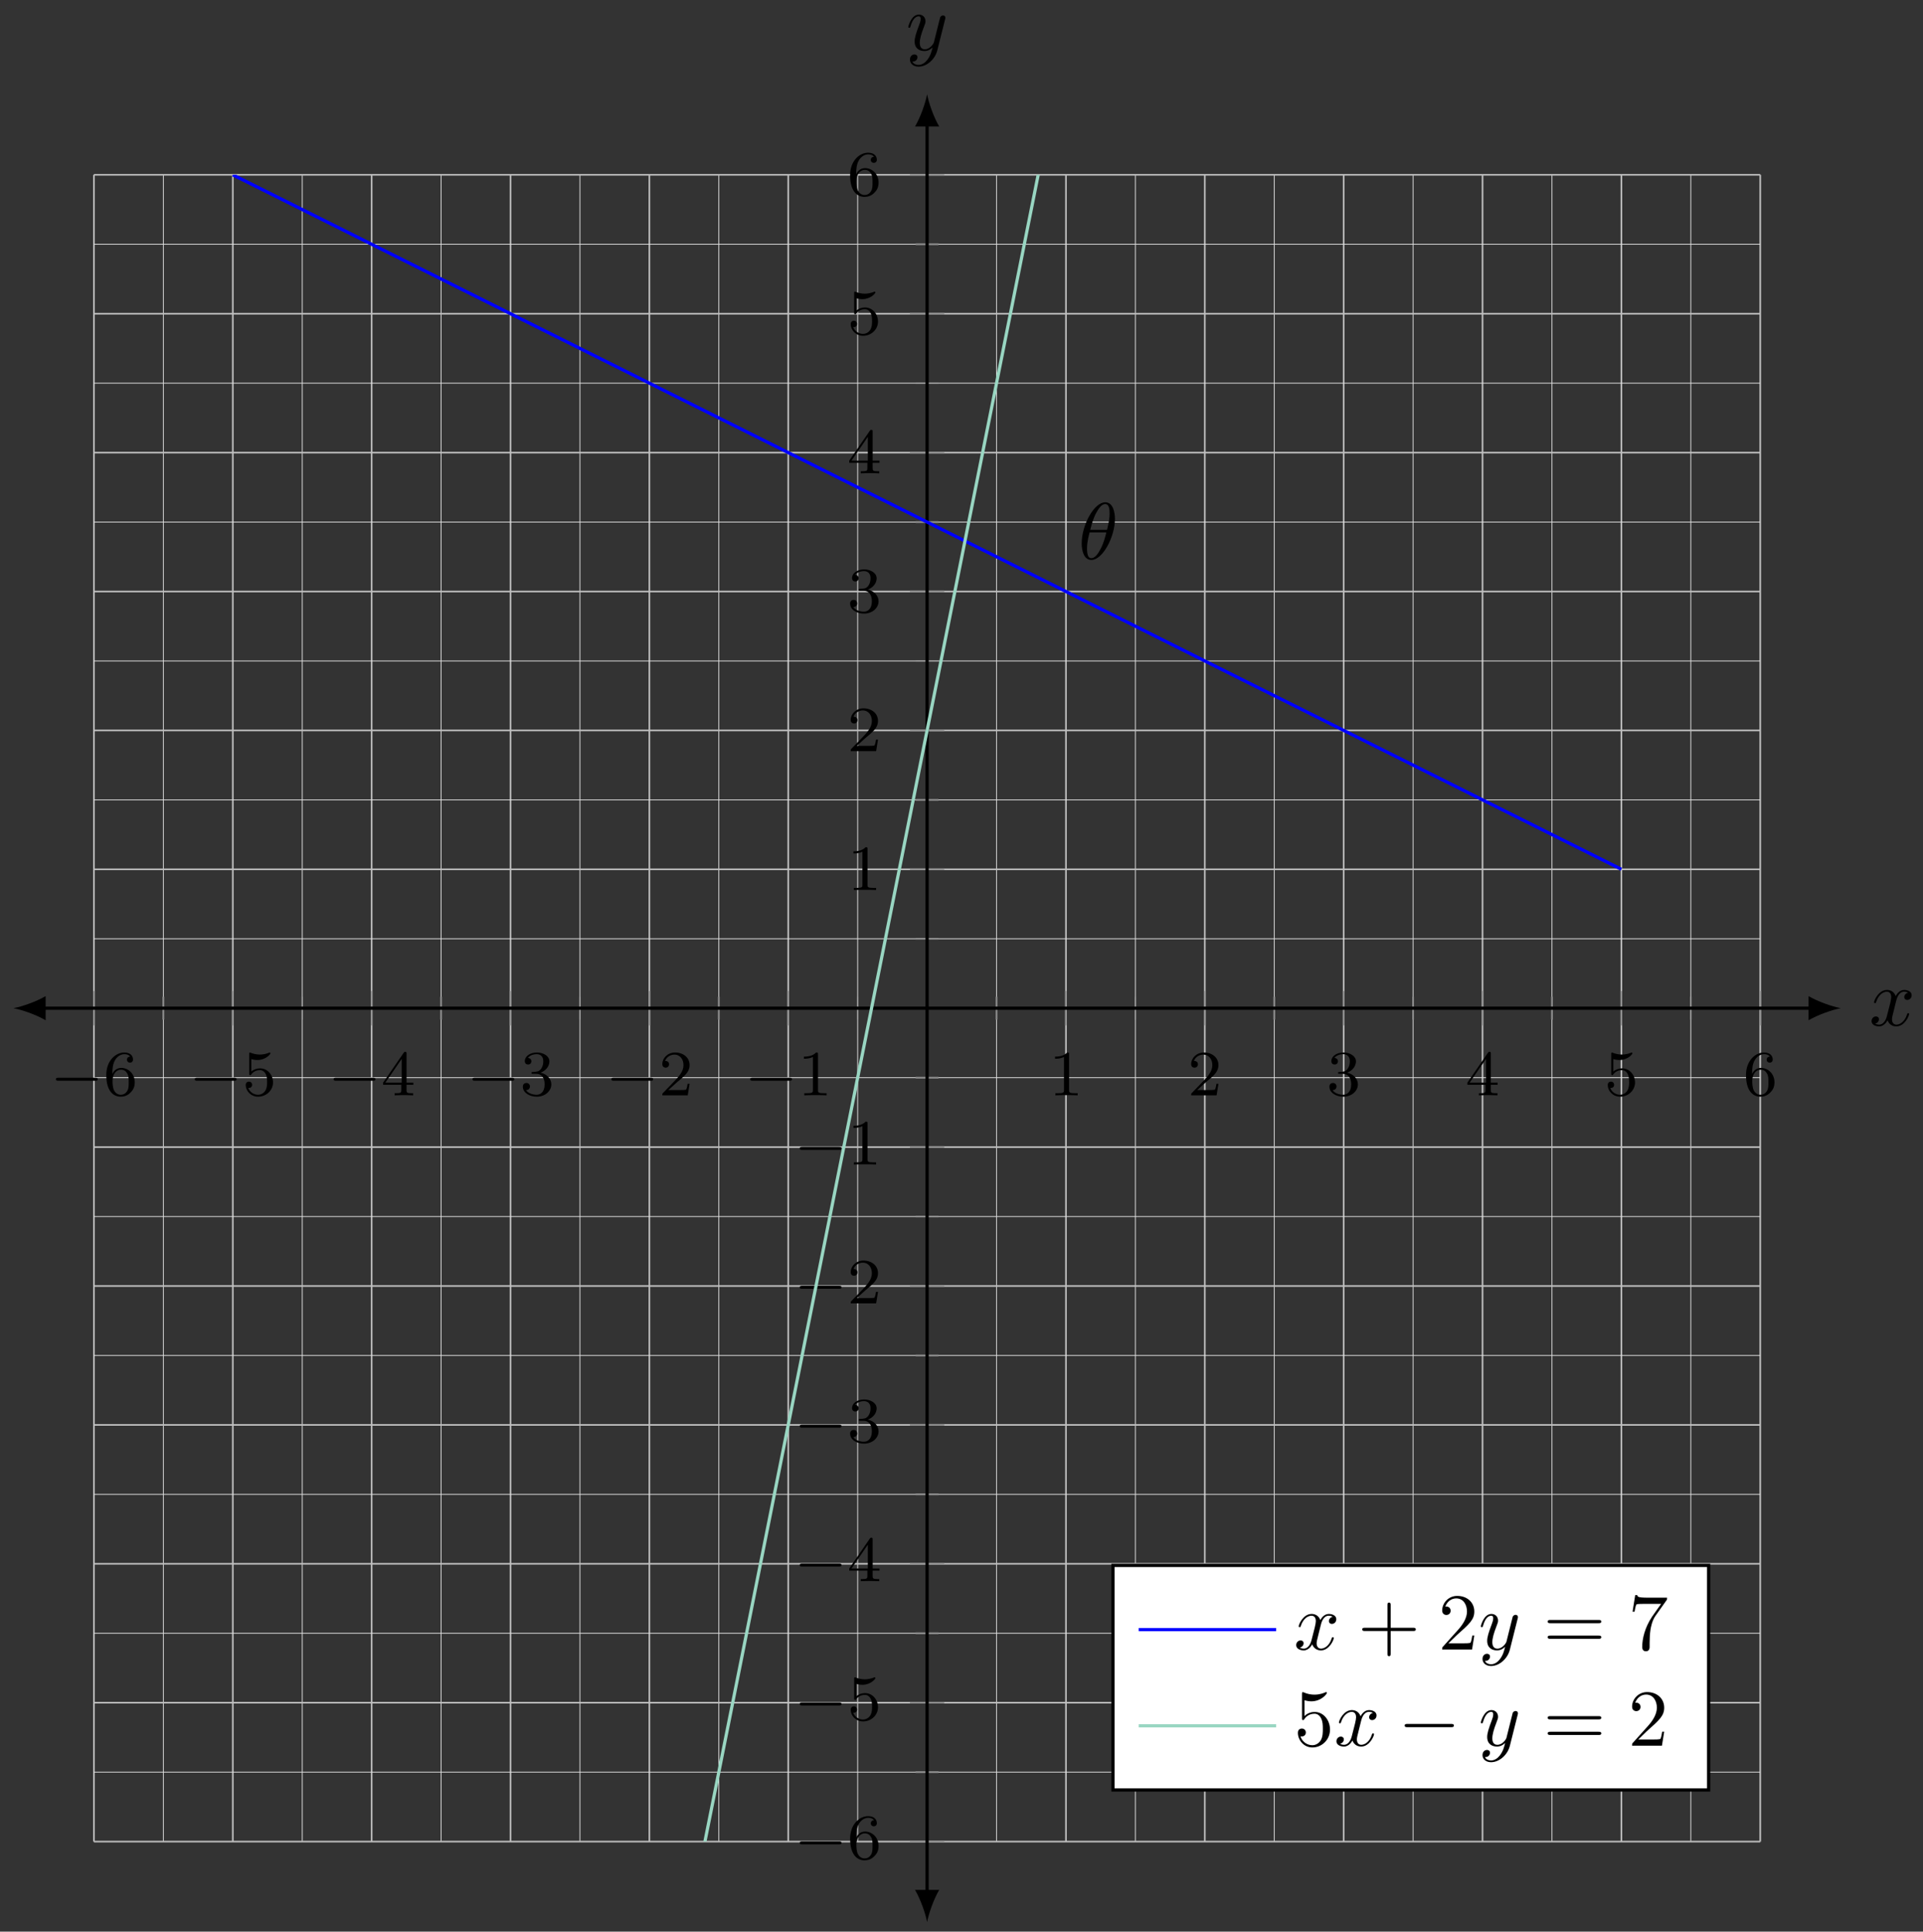 <svg xmlns="http://www.w3.org/2000/svg" xmlns:xlink="http://www.w3.org/1999/xlink" version="1.1" width="238" height="239" viewBox="0 0 238 239">
<rect x="0" y="0" width="238" height="239" fill="#333333" stroke="none"/>
<defs>
<path id="font_1_1" d="M.699 .227C.715 .227 .737 .227 .737 .25 .737 .273 .715 .273 .699 .273H.126C.11 .273 .088 .273 .088 .25 .088 .227 .11 .227 .126 .227H.699Z"/>
<path id="font_2_6" d="M.138 .331C.138 .414 .145 .487 .181 .548 .211 .598 .262 .639 .325 .639 .345 .639 .391 .636 .414 .601 .369 .599 .365 .565 .365 .554 .365 .524 .388 .507 .412 .507 .43 .507 .459 .518 .459 .556 .459 .616 .414 .665 .324 .665 .185 .665 .044 .533 .044 .317 .044 .046 .17-.021 .267-.021 .315-.021 .367-.008 .412 .035 .452 .074 .486 .116 .486 .203 .486 .334 .387 .426 .276 .426 .204 .426 .161 .38 .138 .331M.267 .009C.214 .009 .181 .046 .166 .074 .143 .119 .141 .187 .141 .225 .141 .324 .195 .398 .272 .398 .322 .398 .352 .372 .371 .337 .392 .3 .392 .255 .392 .204 .392 .153 .392 .109 .372 .073 .346 .027 .311 .009 .267 .009Z"/>
<path id="font_2_5" d="M.14 .562C.153 .558 .193 .548 .235 .548 .36 .548 .436 .636 .436 .651 .436 .662 .429 .665 .424 .665 .422 .665 .42 .665 .411 .66 .372 .645 .326 .633 .272 .633 .213 .633 .164 .648 .133 .66 .123 .665 .121 .665 .12 .665 .107 .665 .107 .654 .107 .636V.343C.107 .325 .107 .313 .123 .313 .131 .313 .134 .317 .139 .325 .151 .34 .189 .391 .274 .391 .33 .391 .357 .345 .366 .326 .383 .29 .385 .244 .385 .205 .385 .168 .384 .114 .356 .07 .337 .04 .297 .009 .244 .009 .179 .009 .115 .05 .092 .115 .095 .114 .101 .114 .102 .114 .13 .114 .152 .132 .152 .163 .152 .2 .123 .213 .103 .213 .085 .213 .053 .203 .053 .16 .053 .07 .131-.021 .246-.021 .371-.021 .477 .076 .477 .2 .477 .316 .393 .419 .275 .419 .225 .419 .178 .403 .14 .369V.562Z"/>
<path id="font_2_4" d="M.394 .647C.394 .667 .394 .675 .373 .675 .36 .675 .359 .674 .349 .66L.03 .197V.164H.312V.081C.312 .044 .309 .033 .232 .033H.209V0C.294 .003 .296 .003 .353 .003 .41 .003 .412 .003 .497 0V.033H.474C.397 .033 .394 .044 .394 .081V.164H.5V.197H.394V.647M.319 .566V.197H.065L.319 .566Z"/>
<path id="font_2_3" d="M.253 .334C.332 .334 .382 .276 .382 .17 .382 .045 .311 .009 .258 .009 .203 .009 .128 .028 .093 .081 .129 .081 .154 .104 .154 .137 .154 .169 .131 .192 .099 .192 .072 .192 .044 .175 .044 .135 .044 .04 .146-.021 .26-.021 .393-.021 .486 .07 .486 .17 .486 .254 .42 .33 .318 .352 .397 .38 .456 .448 .456 .528 .456 .608 .366 .665 .262 .665 .155 .665 .074 .607 .074 .531 .074 .494 .099 .478 .125 .478 .156 .478 .176 .5 .176 .529 .176 .566 .144 .58 .122 .581 .164 .636 .241 .639 .259 .639 .285 .639 .361 .631 .361 .528 .361 .458 .332 .416 .318 .4 .288 .369 .265 .367 .204 .363 .185 .362 .177 .361 .177 .348 .177 .334 .186 .334 .203 .334H.253Z"/>
<path id="font_2_2" d="M.282 .204C.298 .219 .34 .252 .356 .266 .418 .323 .477 .378 .477 .469 .477 .588 .377 .665 .252 .665 .132 .665 .053 .574 .053 .485 .053 .436 .092 .429 .106 .429 .127 .429 .158 .444 .158 .482 .158 .534 .108 .534 .096 .534 .125 .607 .192 .632 .241 .632 .334 .632 .382 .553 .382 .469 .382 .365 .309 .289 .191 .168L.065 .038C.053 .027 .053 .025 .053 0H.448L.477 .179H.446C.443 .159 .435 .109 .423 .09 .417 .082 .341 .082 .325 .082H.147L.282 .204Z"/>
<path id="font_2_1" d="M.314 .637C.314 .664 .312 .665 .285 .665 .244 .625 .191 .601 .096 .601V.568C.123 .568 .177 .568 .235 .595V.082C.235 .045 .232 .033 .137 .033H.102V0C.143 .003 .229 .003 .274 .003 .319 .003 .406 .003 .447 0V.033H.412C.317 .033 .314 .045 .314 .082V.637Z"/>
<clipPath id="clip_3">
<path transform="matrix(1,0,0,-1,11.627,227.861)" d="M0 0H206.23V206.23H0Z"/>
</clipPath>
<clipPath id="clip_4">
<path transform="matrix(1,0,0,-1,11.627,227.861)" d="M189.044 120.301 120.301 154.673 137.487 240.602Z"/>
</clipPath>
<path id="font_5_1" d="M.455 .5C.455 .566 .437 .705 .335 .705 .196 .705 .042 .423 .042 .194 .042 .1 .071-.011 .162-.011 .303-.011 .455 .276 .455 .5M.148 .363C.165 .427 .185 .507 .225 .578 .252 .627 .289 .683 .334 .683 .383 .683 .389 .619 .389 .562 .389 .513 .381 .462 .357 .363H.148M.348 .331C.337 .285 .316 .2 .278 .128 .243 .06 .205 .011 .162 .011 .129 .011 .108 .04 .108 .133 .108 .175 .114 .233 .14 .331H.348Z"/>
<path id="font_5_2" d="M.334 .302C.34 .328 .363 .42 .433 .42 .438 .42 .462 .42 .483 .407 .455 .402 .435 .377 .435 .353 .435 .337 .446 .318 .473 .318 .495 .318 .527 .336 .527 .376 .527 .428 .468 .442 .434 .442 .376 .442 .341 .389 .329 .366 .304 .432 .25 .442 .221 .442 .117 .442 .06 .313 .06 .288 .06 .278 .07 .278 .072 .278 .08 .278 .083 .28 .085 .289 .119 .395 .185 .42 .219 .42 .238 .42 .273 .411 .273 .353 .273 .322 .256 .255 .219 .115 .203 .053 .168 .011 .124 .011 .118 .011 .095 .011 .074 .024 .099 .029 .121 .05 .121 .078 .121 .105 .099 .113 .084 .113 .054 .113 .029 .087 .029 .055 .029 .009 .079-.011 .123-.011 .189-.011 .225 .059 .228 .065 .24 .028 .276-.011 .336-.011 .439-.011 .496 .118 .496 .143 .496 .153 .487 .153 .484 .153 .475 .153 .473 .149 .471 .142 .438 .035 .37 .011 .338 .011 .299 .011 .283 .043 .283 .077 .283 .099 .289 .121 .3 .165L.334 .302Z"/>
<path id="font_5_3" d="M.486 .381C.49 .395 .49 .397 .49 .404 .49 .422 .476 .431 .461 .431 .451 .431 .435 .425 .426 .41 .424 .405 .416 .374 .412 .356 .405 .33 .398 .303 .392 .276L.347 .096C.343 .081 .3 .011 .234 .011 .183 .011 .172 .055 .172 .092 .172 .138 .189 .2 .223 .288 .239 .329 .243 .34 .243 .36 .243 .405 .211 .442 .161 .442 .066 .442 .029 .297 .029 .288 .029 .278 .039 .278 .041 .278 .051 .278 .052 .28 .057 .296 .084 .39 .124 .42 .158 .42 .166 .42 .183 .42 .183 .388 .183 .363 .173 .337 .166 .318 .126 .212 .108 .155 .108 .108 .108 .019 .171-.011 .23-.011 .269-.011 .303 .006 .331 .034 .318-.018 .306-.067 .266-.12 .24-.154 .202-.183 .156-.183 .142-.183 .097-.18 .08-.141 .096-.141 .109-.141 .123-.129 .133-.12 .143-.107 .143-.088 .143-.057 .116-.053 .106-.053 .083-.053 .05-.069 .05-.118 .05-.168 .094-.205 .156-.205 .259-.205 .362-.114 .39-.001L.486 .381Z"/>
<path id="font_6_1" d="M.409 .23H.688C.702 .23 .721 .23 .721 .25 .721 .27 .702 .27 .688 .27H.409V.55C.409 .564 .409 .583 .389 .583 .369 .583 .369 .564 .369 .55V.27H.089C.075 .27 .056 .27 .056 .25 .056 .23 .075 .23 .089 .23H.369V-.05C.369-.064 .369-.083 .389-.083 .409-.083 .409-.064 .409-.05V.23Z"/>
<path id="font_6_2" d="M.127 .077 .233 .18C.389 .318 .449 .372 .449 .472 .449 .586 .359 .666 .237 .666 .124 .666 .05 .574 .05 .485 .05 .429 .1 .429 .103 .429 .12 .429 .155 .441 .155 .482 .155 .508 .137 .534 .102 .534 .094 .534 .092 .534 .089 .533 .112 .598 .166 .635 .224 .635 .315 .635 .358 .554 .358 .472 .358 .392 .308 .313 .253 .251L.061 .037C.05 .026 .05 .024 .05 0H.421L.449 .174H.424C.419 .144 .412 .1 .402 .085 .395 .077 .329 .077 .307 .077H.127Z"/>
<path id="font_6_5" d="M.687 .327C.702 .327 .721 .327 .721 .347 .721 .367 .702 .367 .688 .367H.089C.075 .367 .056 .367 .056 .347 .056 .327 .075 .327 .09 .327H.687M.688 .133C.702 .133 .721 .133 .721 .153 .721 .173 .702 .173 .687 .173H.09C.075 .173 .056 .173 .056 .153 .056 .133 .075 .133 .089 .133H.688Z"/>
<path id="font_6_4" d="M.476 .609C.485 .621 .485 .623 .485 .644H.242C.12 .644 .118 .657 .114 .676H.089L.056 .47H.081C.084 .486 .093 .549 .106 .561 .113 .567 .191 .567 .204 .567H.411C.4 .551 .321 .442 .299 .409 .209 .274 .176 .135 .176 .033 .176 .023 .176-.022 .222-.022 .268-.022 .268 .023 .268 .033V.084C.268 .139 .271 .194 .279 .248 .283 .271 .297 .357 .341 .419L.476 .609Z"/>
<path id="font_6_3" d="M.449 .2C.449 .319 .367 .419 .259 .419 .211 .419 .168 .403 .132 .368V.564C.152 .558 .185 .551 .217 .551 .34 .551 .41 .642 .41 .655 .41 .661 .407 .666 .4 .666 .399 .666 .397 .666 .392 .663 .372 .654 .323 .634 .256 .634 .216 .634 .17 .641 .123 .662 .115 .665 .113 .665 .111 .665 .101 .665 .101 .657 .101 .641V.344C.101 .326 .101 .318 .115 .318 .122 .318 .124 .321 .128 .327 .139 .343 .176 .397 .257 .397 .309 .397 .334 .351 .342 .333 .358 .296 .36 .257 .36 .207 .36 .172 .36 .112 .336 .07 .312 .031 .275 .006 .229 .006 .156 .006 .099 .058 .082 .117 .085 .116 .088 .115 .099 .115 .132 .115 .149 .14 .149 .164 .149 .188 .132 .213 .099 .213 .085 .213 .05 .206 .05 .16 .05 .074 .119-.022 .231-.022 .347-.022 .449 .073 .449 .2Z"/>
<path id="font_7_1" d="M.659 .23C.676 .23 .694 .23 .694 .25 .694 .27 .676 .27 .659 .27H.118C.101 .27 .083 .27 .083 .25 .083 .23 .101 .23 .118 .23H.659Z"/>
</defs>
<path transform="matrix(1,0,0,-1,11.627,227.861)" stroke-width=".1" stroke-linecap="butt" stroke-miterlimit="10" stroke-linejoin="miter" fill="none" stroke="#e0e0e0" d="M8.593 0V206.23M25.779 0V206.23M42.965 0V206.23M60.15 0V206.23M77.336 0V206.23M94.522 0V206.23M111.708 0V206.23M128.894 0V206.23M146.08 0V206.23M163.265 0V206.23M180.451 0V206.23M197.637 0V206.23"/>
<path transform="matrix(1,0,0,-1,11.627,227.861)" stroke-width=".199" stroke-linecap="butt" stroke-miterlimit="10" stroke-linejoin="miter" fill="none" stroke="#c0c0c0" d="M0 0V206.23M17.186 0V206.23M34.372 0V206.23M51.557 0V206.23M68.743 0V206.23M85.929 0V206.23M120.301 0V206.23M137.487 0V206.23M154.673 0V206.23M171.858 0V206.23M189.044 0V206.23M206.23 0V206.23"/>
<path transform="matrix(1,0,0,-1,11.627,227.861)" stroke-width=".1" stroke-linecap="butt" stroke-miterlimit="10" stroke-linejoin="miter" fill="none" stroke="#e0e0e0" d="M0 8.593H206.23M0 25.779H206.23M0 42.965H206.23M0 60.15H206.23M0 77.336H206.23M0 94.522H206.23M0 111.708H206.23M0 128.894H206.23M0 146.08H206.23M0 163.265H206.23M0 180.451H206.23M0 197.637H206.23"/>
<path transform="matrix(1,0,0,-1,11.627,227.861)" stroke-width=".199" stroke-linecap="butt" stroke-miterlimit="10" stroke-linejoin="miter" fill="none" stroke="#c0c0c0" d="M0 0H206.23M0 17.186H206.23M0 34.372H206.23M0 51.557H206.23M0 68.743H206.23M0 85.929H206.23M0 120.301H206.23M0 137.487H206.23M0 154.673H206.23M0 171.858H206.23M0 189.044H206.23M0 206.23H206.23"/>
<path transform="matrix(1,0,0,-1,11.627,227.861)" stroke-width=".199" stroke-linecap="butt" stroke-miterlimit="10" stroke-linejoin="miter" fill="none" stroke="#929292" d="M8.593 101.698V104.532M25.779 101.698V104.532M42.965 101.698V104.532M60.15 101.698V104.532M77.336 101.698V104.532M94.522 101.698V104.532M111.708 101.698V104.532M128.894 101.698V104.532M146.08 101.698V104.532M163.265 101.698V104.532M180.451 101.698V104.532M197.637 101.698V104.532"/>
<path transform="matrix(1,0,0,-1,11.627,227.861)" stroke-width=".199" stroke-linecap="butt" stroke-miterlimit="10" stroke-linejoin="miter" fill="none" stroke="#929292" d="M0 100.989V105.241M17.186 100.989V105.241M34.372 100.989V105.241M51.557 100.989V105.241M68.743 100.989V105.241M85.929 100.989V105.241M120.301 100.989V105.241M137.487 100.989V105.241M154.673 100.989V105.241M171.858 100.989V105.241M189.044 100.989V105.241M206.23 100.989V105.241"/>
<path transform="matrix(1,0,0,-1,11.627,227.861)" stroke-width=".199" stroke-linecap="butt" stroke-miterlimit="10" stroke-linejoin="miter" fill="none" stroke="#929292" d="M101.698 8.593H104.532M101.698 25.779H104.532M101.698 42.965H104.532M101.698 60.15H104.532M101.698 77.336H104.532M101.698 94.522H104.532M101.698 111.708H104.532M101.698 128.894H104.532M101.698 146.08H104.532M101.698 163.265H104.532M101.698 180.451H104.532M101.698 197.637H104.532"/>
<path transform="matrix(1,0,0,-1,11.627,227.861)" stroke-width=".199" stroke-linecap="butt" stroke-miterlimit="10" stroke-linejoin="miter" fill="none" stroke="#929292" d="M100.989 0H105.241M100.989 17.186H105.241M100.989 34.372H105.241M100.989 51.557H105.241M100.989 68.743H105.241M100.989 85.929H105.241M100.989 120.301H105.241M100.989 137.487H105.241M100.989 154.673H105.241M100.989 171.858H105.241M100.989 189.044H105.241M100.989 206.23H105.241"/>
<path transform="matrix(1,0,0,-1,11.627,227.861)" stroke-width=".399" stroke-linecap="butt" stroke-miterlimit="10" stroke-linejoin="miter" fill="none" stroke="#000000" d="M-6.376 103.115H212.606"/>
<path transform="matrix(-1,-0,0,1,5.25,124.744)" d="M3.587 0C2.524 .199 .797 .797-.399 1.494V-1.494C.797-.797 2.524-.199 3.587 0"/>
<path transform="matrix(1,0,0,-1,224.237,124.744)" d="M3.587 0C2.524 .199 .797 .797-.399 1.494V-1.494C.797-.797 2.524-.199 3.587 0"/>
<path transform="matrix(1,0,0,-1,11.627,227.861)" stroke-width=".399" stroke-linecap="butt" stroke-miterlimit="10" stroke-linejoin="miter" fill="none" stroke="#000000" d="M103.115-6.376V212.606"/>
<path transform="matrix(0,1,1,0,114.744,234.238)" d="M3.587 0C2.524 .199 .797 .797-.399 1.494V-1.494C.797-.797 2.524-.199 3.587 0"/>
<path transform="matrix(0,-1,-1,-0,114.744,15.251)" d="M3.587 0C2.524 .199 .797 .797-.399 1.494V-1.494C.797-.797 2.524-.199 3.587 0"/>
<use data-text="&#x2212;" xlink:href="#font_1_1" transform="matrix(7.97,0,0,-7.97,6.217,135.526)"/>
<use data-text="6" xlink:href="#font_2_6" transform="matrix(7.97,0,0,-7.97,12.804,135.526)"/>
<use data-text="&#x2212;" xlink:href="#font_1_1" transform="matrix(7.97,0,0,-7.97,23.402,135.526)"/>
<use data-text="5" xlink:href="#font_2_5" transform="matrix(7.97,0,0,-7.97,29.989,135.526)"/>
<use data-text="&#x2212;" xlink:href="#font_1_1" transform="matrix(7.97,0,0,-7.97,40.588,135.526)"/>
<use data-text="4" xlink:href="#font_2_4" transform="matrix(7.97,0,0,-7.97,47.176,135.526)"/>
<use data-text="&#x2212;" xlink:href="#font_1_1" transform="matrix(7.97,0,0,-7.97,57.775,135.526)"/>
<use data-text="3" xlink:href="#font_2_3" transform="matrix(7.97,0,0,-7.97,64.362,135.526)"/>
<use data-text="&#x2212;" xlink:href="#font_1_1" transform="matrix(7.97,0,0,-7.97,74.961,135.526)"/>
<use data-text="2" xlink:href="#font_2_2" transform="matrix(7.97,0,0,-7.97,81.548,135.526)"/>
<use data-text="&#x2212;" xlink:href="#font_1_1" transform="matrix(7.97,0,0,-7.97,92.147,135.526)"/>
<use data-text="1" xlink:href="#font_2_1" transform="matrix(7.97,0,0,-7.97,98.735,135.526)"/>
<use data-text="1" xlink:href="#font_2_1" transform="matrix(7.97,0,0,-7.97,129.813,135.526)"/>
<use data-text="2" xlink:href="#font_2_2" transform="matrix(7.97,0,0,-7.97,147,135.526)"/>
<use data-text="3" xlink:href="#font_2_3" transform="matrix(7.97,0,0,-7.97,164.185,135.526)"/>
<use data-text="4" xlink:href="#font_2_4" transform="matrix(7.97,0,0,-7.97,181.371,135.526)"/>
<use data-text="5" xlink:href="#font_2_5" transform="matrix(7.97,0,0,-7.97,198.558,135.526)"/>
<use data-text="6" xlink:href="#font_2_6" transform="matrix(7.97,0,0,-7.97,215.744,135.526)"/>
<use data-text="&#x2212;" xlink:href="#font_1_1" transform="matrix(7.97,0,0,-7.97,98.277,230.014)"/>
<use data-text="6" xlink:href="#font_2_6" transform="matrix(7.97,0,0,-7.97,104.864,230.014)"/>
<use data-text="&#x2212;" xlink:href="#font_1_1" transform="matrix(7.97,0,0,-7.97,98.277,212.828)"/>
<use data-text="5" xlink:href="#font_2_5" transform="matrix(7.97,0,0,-7.97,104.864,212.828)"/>
<use data-text="&#x2212;" xlink:href="#font_1_1" transform="matrix(7.97,0,0,-7.97,98.277,195.642)"/>
<use data-text="4" xlink:href="#font_2_4" transform="matrix(7.97,0,0,-7.97,104.864,195.642)"/>
<use data-text="&#x2212;" xlink:href="#font_1_1" transform="matrix(7.97,0,0,-7.97,98.277,178.456)"/>
<use data-text="3" xlink:href="#font_2_3" transform="matrix(7.97,0,0,-7.97,104.864,178.456)"/>
<use data-text="&#x2212;" xlink:href="#font_1_1" transform="matrix(7.97,0,0,-7.97,98.277,161.27)"/>
<use data-text="2" xlink:href="#font_2_2" transform="matrix(7.97,0,0,-7.97,104.864,161.27)"/>
<use data-text="&#x2212;" xlink:href="#font_1_1" transform="matrix(7.97,0,0,-7.97,98.277,144.084)"/>
<use data-text="1" xlink:href="#font_2_1" transform="matrix(7.97,0,0,-7.97,104.864,144.084)"/>
<use data-text="1" xlink:href="#font_2_1" transform="matrix(7.97,0,0,-7.97,104.864,110.126)"/>
<use data-text="2" xlink:href="#font_2_2" transform="matrix(7.97,0,0,-7.97,104.864,92.941)"/>
<use data-text="3" xlink:href="#font_2_3" transform="matrix(7.97,0,0,-7.97,104.864,75.754)"/>
<use data-text="4" xlink:href="#font_2_4" transform="matrix(7.97,0,0,-7.97,104.864,58.568)"/>
<use data-text="5" xlink:href="#font_2_5" transform="matrix(7.97,0,0,-7.97,104.864,41.382)"/>
<use data-text="6" xlink:href="#font_2_6" transform="matrix(7.97,0,0,-7.97,104.864,24.195)"/>
<g clip-path="url(#clip_3)">
<path transform="matrix(1,0,0,-1,11.627,227.861)" stroke-width=".399" stroke-linecap="butt" stroke-miterlimit="10" stroke-linejoin="miter" fill="none" stroke="#0000ff" d="M17.186 206.228 24.346 202.648 31.507 199.069 38.668 195.487 45.828 191.907 52.989 188.328 60.15 184.748 67.31 181.168 74.471 177.587 81.632 174.007 88.792 170.427 95.953 166.846 103.114 163.266 110.274 159.686 117.435 156.105 124.596 152.525 131.756 148.945 138.917 145.364 146.078 141.784 153.238 138.204 160.399 134.623 167.559 131.043 174.72 127.463 181.881 123.882 189.041 120.302"/>
<path transform="matrix(1,0,0,-1,11.627,227.861)" stroke-width=".399" stroke-linecap="butt" stroke-miterlimit="10" stroke-linejoin="miter" fill="none" stroke="#99d6c2" d="M17.186-292.159 24.346-256.356 31.507-220.553 38.668-184.749 45.828-148.946 52.989-113.143 60.15-77.34 67.31-41.536 74.471-5.733 81.632 30.07 88.792 65.873 95.953 101.677 103.114 137.48 110.274 173.283 117.435 209.086 124.596 244.889 131.756 280.693 138.917 316.496 146.078 352.299 153.238 388.103 160.399 423.906 167.559 459.709 174.72 495.512 181.881 531.316 189.041 567.119"/>
<g clip-path="url(#clip_4)">
<path transform="matrix(1,0,0,-1,11.627,227.861)" stroke-width=".399" stroke-linecap="butt" stroke-dasharray="2.989,2.989" stroke-miterlimit="10" stroke-linejoin="miter" fill="none" stroke="#000000" d="M233.688 154.673C233.688 217.295 182.924 268.06 120.301 268.06 57.678 268.06 6.914 217.295 6.914 154.673 6.914 92.05 57.678 41.285 120.301 41.285 182.924 41.285 233.688 92.05 233.688 154.673ZM120.301 154.673"/>
<use data-text="&#x03b8;" xlink:href="#font_5_1" transform="matrix(9.963,0,0,-9.963,133.457,69.173)"/>
</g>
</g>
<use data-text="x" xlink:href="#font_5_2" transform="matrix(9.963,0,0,-9.963,231.344,126.889)"/>
<use data-text="y" xlink:href="#font_5_3" transform="matrix(9.963,0,0,-9.963,112.123,6.207)"/>
<path transform="matrix(1,0,0,-1,11.627,227.861)" d="M126.116 6.386H199.844V34.171H126.116Z" fill="#ffffff"/>
<path transform="matrix(1,0,0,-1,11.627,227.861)" stroke-width=".399" stroke-linecap="butt" stroke-miterlimit="10" stroke-linejoin="miter" fill="none" stroke="#000000" d="M126.116 6.386H199.844V34.171H126.116Z"/>
<path transform="matrix(1,0,0,-1,140.933,201.633)" stroke-width=".399" stroke-linecap="butt" stroke-miterlimit="10" stroke-linejoin="miter" fill="none" stroke="#0000ff" d="M0 0H8.504 17.008"/>
<use data-text="x" xlink:href="#font_5_2" transform="matrix(9.963,0,0,-9.963,160.134,204.096)"/>
<use data-text="+" xlink:href="#font_6_1" transform="matrix(9.963,0,0,-9.963,168.041,204.096)"/>
<use data-text="2" xlink:href="#font_6_2" transform="matrix(9.963,0,0,-9.963,177.994,204.096)"/>
<use data-text="y" xlink:href="#font_5_3" transform="matrix(9.963,0,0,-9.963,182.985,204.096)"/>
<use data-text="=" xlink:href="#font_6_5" transform="matrix(9.963,0,0,-9.963,190.995,204.096)"/>
<use data-text="7" xlink:href="#font_6_4" transform="matrix(9.963,0,0,-9.963,201.496,204.096)"/>
<path transform="matrix(1,0,0,-1,140.933,213.533)" stroke-width=".399" stroke-linecap="butt" stroke-miterlimit="10" stroke-linejoin="miter" fill="none" stroke="#99d6c2" d="M0 0H8.504 17.008"/>
<use data-text="5" xlink:href="#font_6_3" transform="matrix(9.963,0,0,-9.963,160.134,215.996)"/>
<use data-text="x" xlink:href="#font_5_2" transform="matrix(9.963,0,0,-9.963,165.115,215.996)"/>
<use data-text="&#x2212;" xlink:href="#font_7_1" transform="matrix(9.963,0,0,-9.963,173.023,215.996)"/>
<use data-text="y" xlink:href="#font_5_3" transform="matrix(9.963,0,0,-9.963,182.985,215.996)"/>
<use data-text="=" xlink:href="#font_6_5" transform="matrix(9.963,0,0,-9.963,190.995,215.996)"/>
<use data-text="2" xlink:href="#font_6_2" transform="matrix(9.963,0,0,-9.963,201.496,215.996)"/>
</svg>

